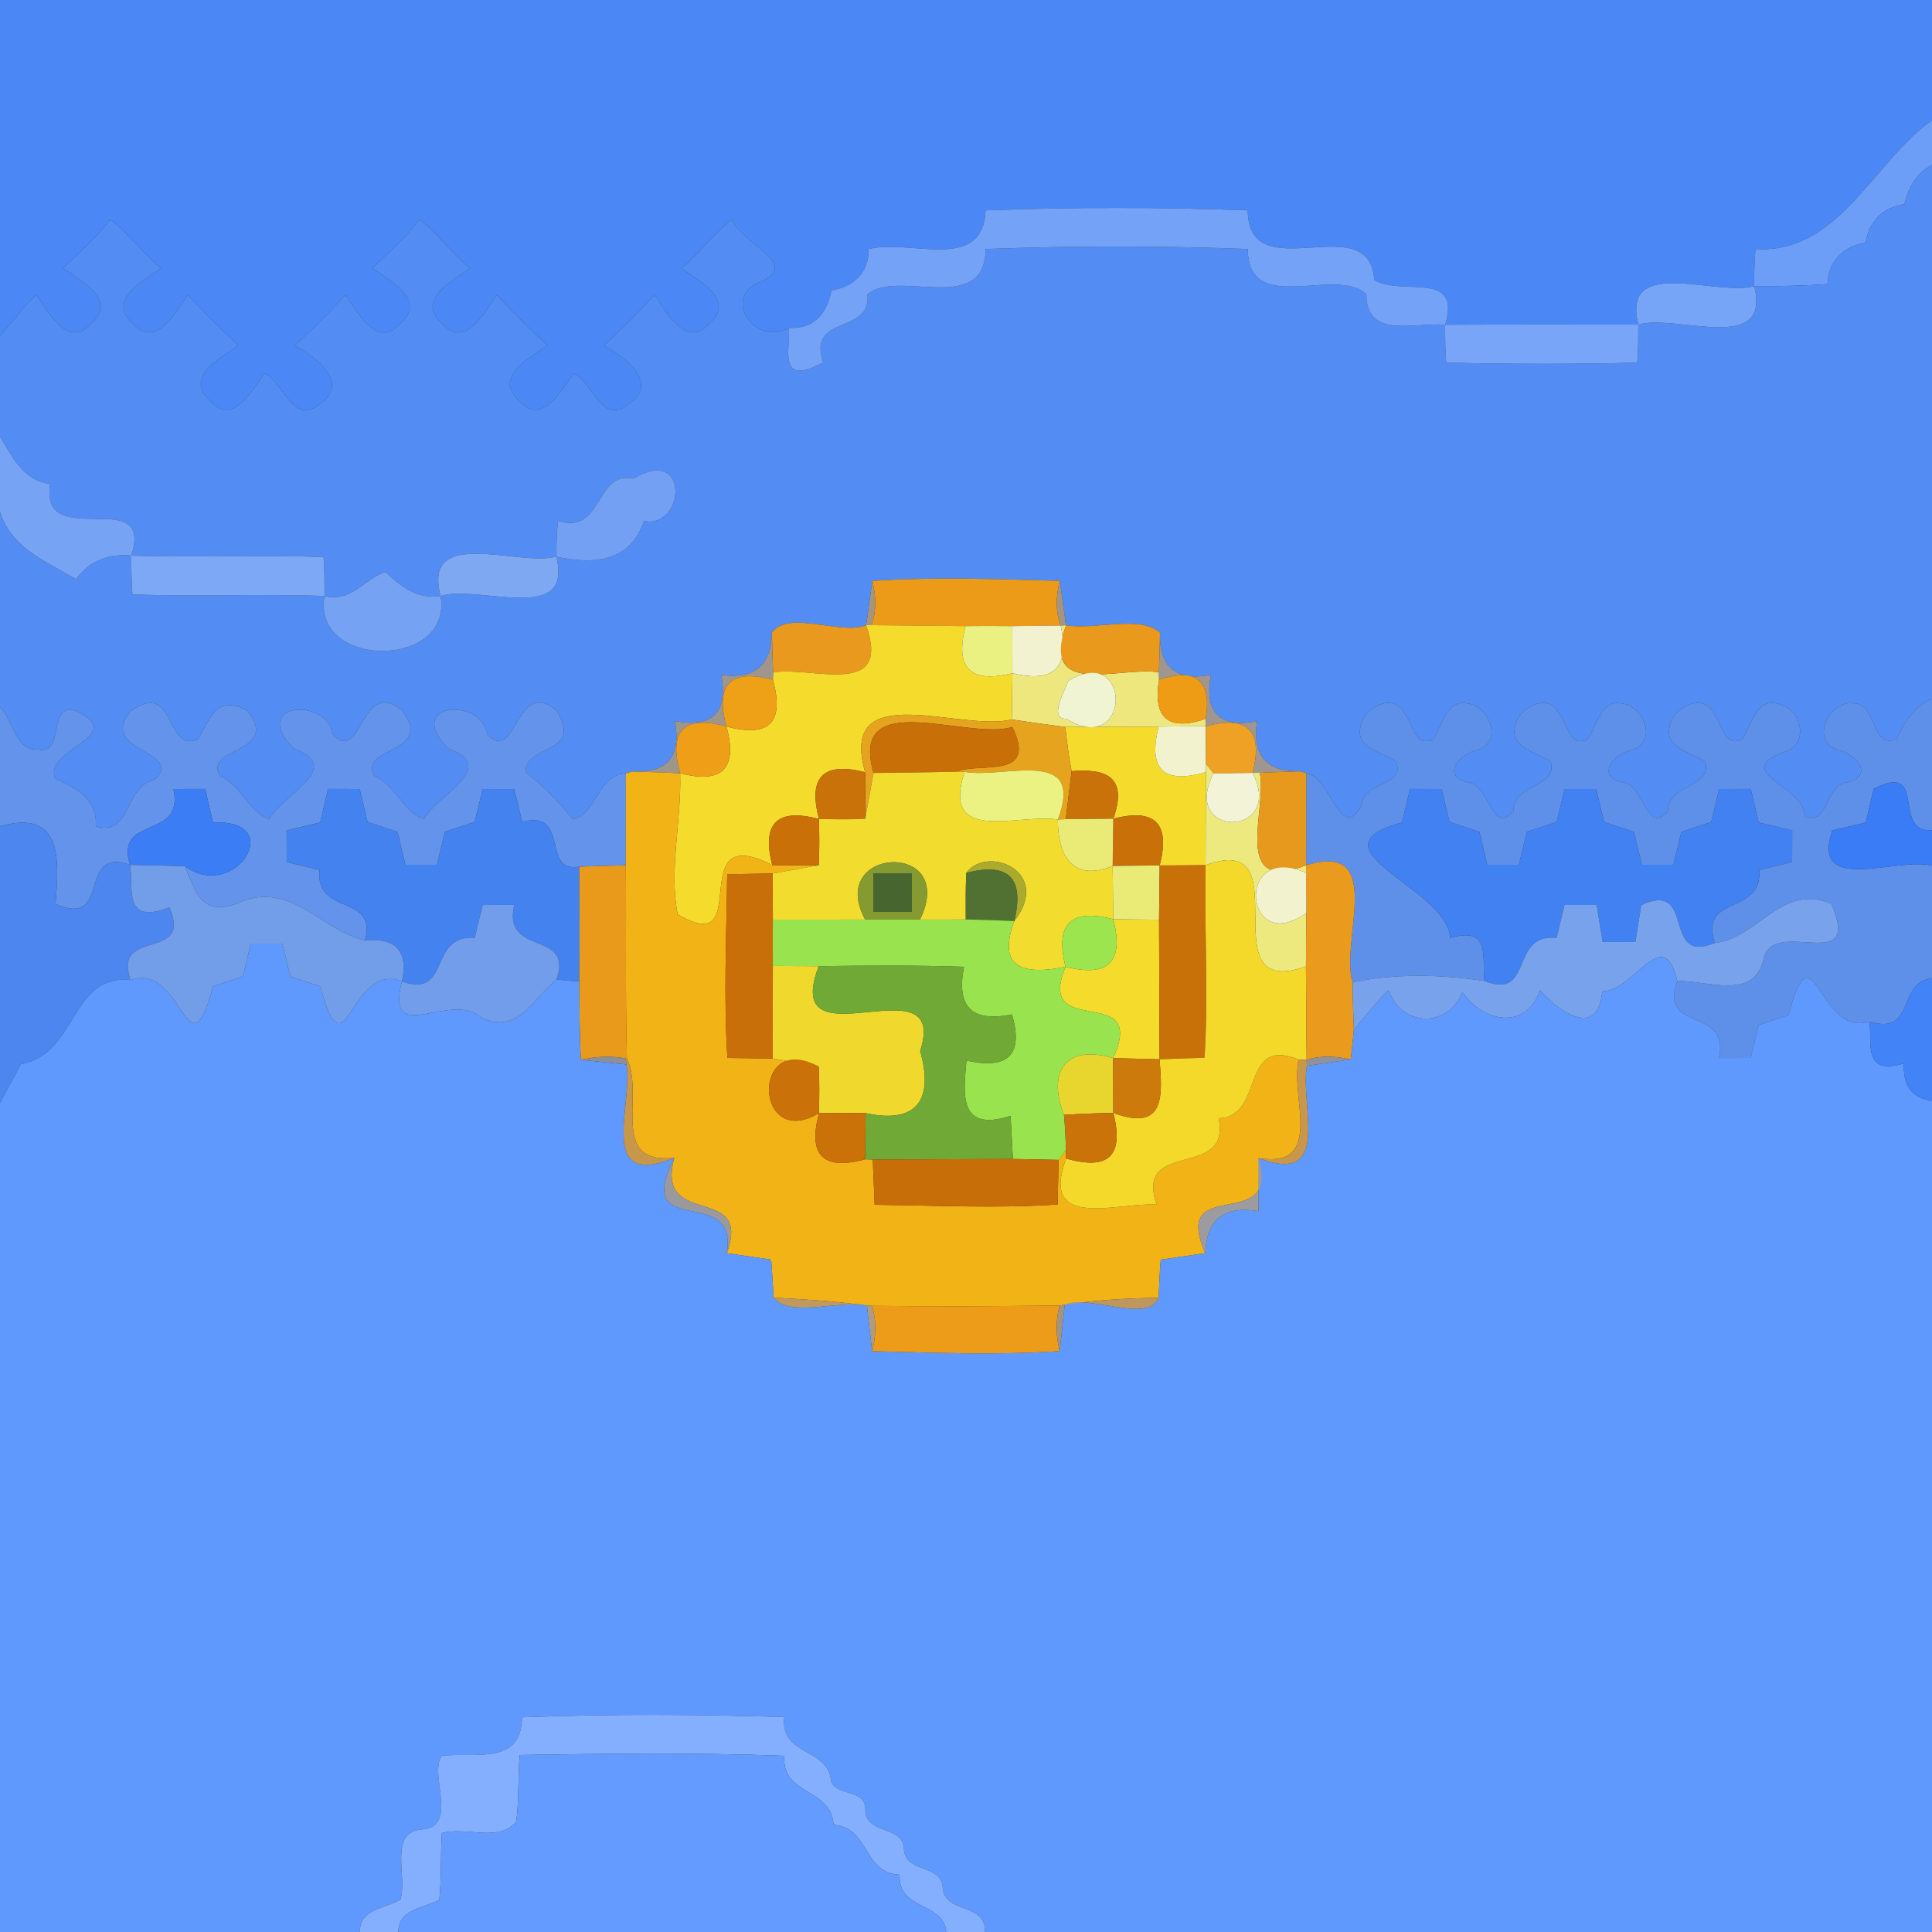 <?xml version="1.0" encoding="UTF-8" ?>
<!DOCTYPE svg PUBLIC "-//W3C//DTD SVG 1.1//EN" "http://www.w3.org/Graphics/SVG/1.1/DTD/svg11.dtd">
<svg width="250pt" height="250pt" viewBox="0 0 250 250" version="1.1" xmlns="http://www.w3.org/2000/svg">
<rect x="0" y="0" width="250" height="250" fill="#333333" stroke="none"/>
<g id="#4b88f5ff">
<path fill="#4b88f5" opacity="1.00" d=" M 0.00 0.00 L 250.00 0.00 L 250.00 15.54 C 242.29 21.09 237.88 32.90 227.16 32.22 C 227.00 33.81 227.00 35.42 226.99 37.02 C 222.09 38.41 209.73 32.99 212.00 42.00 C 203.66 42.00 195.33 41.98 187.00 42.02 C 189.20 34.85 181.32 38.38 177.83 36.22 C 177.22 26.65 161.54 37.65 161.46 27.22 C 150.16 26.80 138.84 26.80 127.54 27.22 C 127.16 35.33 117.92 30.89 112.40 32.22 C 112.45 35.28 110.49 37.09 107.59 37.59 C 107.03 40.54 105.28 42.66 102.07 42.41 C 97.82 44.94 93.20 38.49 98.43 36.45 C 103.77 34.22 95.84 31.46 94.74 28.41 C 92.46 30.01 90.52 32.84 88.16 34.71 C 90.43 36.30 95.26 38.83 91.83 41.83 C 88.83 45.26 86.30 40.43 84.71 38.16 C 82.60 40.42 80.42 42.61 78.16 44.71 C 80.87 46.26 85.46 49.52 81.29 52.34 C 77.84 55.13 76.61 49.24 74.23 48.34 C 72.59 50.54 70.10 55.22 67.17 51.83 C 63.74 48.83 68.57 46.30 70.84 44.71 C 68.58 42.61 66.39 40.42 64.29 38.16 C 62.70 40.43 60.16 45.26 57.17 41.83 C 53.74 38.83 58.57 36.30 60.84 34.71 C 58.48 32.84 56.54 30.01 54.26 28.41 C 52.50 30.78 50.26 32.67 48.16 34.71 C 50.43 36.30 55.26 38.83 51.83 41.83 C 48.83 45.26 46.30 40.43 44.71 38.16 C 42.61 40.42 40.42 42.61 38.16 44.71 C 40.87 46.26 45.46 49.52 41.29 52.34 C 37.84 55.13 36.61 49.24 34.23 48.34 C 32.59 50.54 30.10 55.22 27.17 51.83 C 23.74 48.83 28.57 46.30 30.84 44.71 C 28.58 42.61 26.39 40.42 24.29 38.16 C 22.70 40.43 20.16 45.26 17.17 41.83 C 13.74 38.83 18.57 36.30 20.84 34.71 C 18.48 32.84 16.54 30.01 14.26 28.41 C 12.50 30.78 10.26 32.67 8.16 34.71 C 10.43 36.30 15.26 38.83 11.83 41.83 C 8.82 45.27 6.28 40.41 4.69 38.12 C 2.98 39.76 1.58 41.69 0.00 43.45 L 0.00 0.00 Z" />
</g>
<g id="#6c9df7ff">
<path fill="#6c9df7" opacity="1.00" d=" M 227.16 32.22 C 237.88 32.90 242.29 21.09 250.00 15.54 L 250.00 21.36 C 247.97 22.40 246.96 24.29 246.42 26.42 C 243.62 26.86 241.87 28.62 241.41 31.41 C 238.50 31.88 236.61 33.76 236.48 36.77 C 233.31 36.98 230.16 37.05 226.99 37.02 C 227.00 35.42 227.00 33.81 227.16 32.22 Z" />
</g>
<g id="#538df3ff">
<path fill="#538df3" opacity="1.00" d=" M 246.42 26.42 C 246.96 24.29 247.97 22.40 250.00 21.36 L 250.00 90.41 C 247.71 91.42 246.38 93.43 245.44 95.65 C 242.16 97.03 242.83 91.00 239.94 91.02 C 236.73 90.45 234.09 95.88 237.83 97.06 C 240.03 97.45 242.57 100.32 239.19 101.21 C 236.08 101.38 236.78 106.85 233.55 105.67 C 233.56 101.71 224.16 100.05 230.53 97.42 C 234.34 96.61 233.22 91.50 229.91 91.03 C 227.16 90.42 226.65 93.96 225.44 95.66 C 223.08 96.83 222.80 93.52 221.69 92.24 C 220.33 89.47 216.30 91.68 216.03 94.09 C 215.42 96.84 218.96 97.35 220.66 98.56 C 221.65 101.88 215.82 101.38 215.82 104.96 C 213.00 108.23 212.77 101.28 209.81 101.21 C 206.43 100.32 208.97 97.45 211.17 97.06 C 214.55 96.01 212.72 91.36 209.91 91.03 C 207.16 90.42 206.65 93.96 205.44 95.66 C 203.08 96.83 202.80 93.52 201.69 92.24 C 200.33 89.47 196.30 91.68 196.03 94.09 C 195.42 96.84 198.96 97.35 200.66 98.56 C 201.65 101.88 195.82 101.38 195.82 104.96 C 193.01 108.23 192.77 101.28 189.81 101.21 C 186.43 100.32 188.97 97.45 191.17 97.06 C 194.55 96.01 192.72 91.36 189.91 91.03 C 187.16 90.42 186.65 93.96 185.44 95.66 C 183.08 96.83 182.80 93.52 181.69 92.24 C 180.33 89.47 176.30 91.68 176.03 94.09 C 175.42 96.84 178.96 97.35 180.66 98.56 C 181.88 101.77 176.37 101.08 176.21 104.19 C 173.42 109.23 172.27 100.54 169.03 100.05 L 168.20 99.81 C 163.87 99.89 162.02 97.73 162.66 93.34 C 157.79 94.22 155.80 92.22 156.69 87.33 C 152.17 88.17 149.98 86.34 150.10 81.86 C 147.51 79.54 141.72 81.56 137.94 80.91 C 137.74 79.47 137.34 76.60 137.14 75.16 C 129.06 74.95 120.95 74.63 112.88 75.17 C 112.68 76.60 112.28 79.47 112.08 80.90 C 108.78 82.24 102.08 78.87 99.88 81.86 C 99.82 86.09 97.64 87.92 93.34 87.34 C 94.22 92.21 92.21 94.20 87.33 93.31 C 88.19 97.88 86.35 100.06 81.82 99.84 L 80.99 100.07 C 77.22 100.29 77.26 105.33 74.12 106.03 C 72.34 103.70 70.26 101.71 68.00 99.87 C 68.05 96.24 75.52 97.66 72.04 91.96 C 66.69 87.49 66.85 98.99 63.08 95.05 C 62.27 90.07 52.15 90.99 58.03 96.88 C 64.67 99.29 56.59 102.83 54.86 105.98 C 52.27 105.17 51.19 101.59 48.47 100.41 C 46.22 96.60 56.37 97.55 52.04 91.96 C 46.69 87.49 46.85 98.99 43.08 95.05 C 42.27 90.07 32.15 90.99 38.03 96.88 C 44.67 99.29 36.59 102.83 34.86 105.98 C 32.27 105.17 31.19 101.59 28.47 100.41 C 26.22 96.60 36.37 97.55 32.04 91.96 C 27.65 89.63 27.13 93.55 25.52 95.70 C 21.29 97.35 22.81 87.96 16.96 91.96 C 12.42 97.31 24.07 97.15 20.00 100.90 C 16.02 101.70 17.03 108.33 12.39 106.91 C 12.65 103.37 9.84 102.01 7.11 100.69 C 5.69 96.77 16.67 95.33 9.92 92.02 C 6.01 90.68 8.49 97.82 4.95 96.99 C 2.00 97.22 1.72 93.19 0.00 91.46 L 0.00 66.29 C 1.63 71.08 5.88 72.55 9.84 74.96 C 11.53 72.57 14.09 71.60 16.99 71.90 C 17.00 73.58 17.00 75.26 17.14 76.93 C 25.42 77.19 33.71 76.84 41.99 77.11 C 40.32 86.61 58.66 86.62 57.01 77.12 C 61.87 75.57 74.27 80.99 71.98 72.03 C 77.19 73.18 81.61 72.51 83.33 67.43 C 88.66 68.41 89.30 57.54 81.97 61.93 C 77.04 60.79 77.99 69.34 72.23 67.38 C 72.01 68.92 72.01 70.48 71.98 72.03 C 67.01 73.36 54.63 68.00 57.01 77.12 C 54.03 77.58 51.90 75.92 49.88 74.01 C 47.21 74.83 45.41 78.05 41.99 77.11 C 41.99 75.42 42.00 73.74 41.87 72.07 C 33.58 71.81 25.28 72.15 16.99 71.90 C 20.03 62.54 5.12 71.65 6.48 62.61 C 3.04 62.22 1.61 59.13 0.00 56.51 L 0.00 43.45 C 1.58 41.69 2.98 39.76 4.69 38.12 C 6.28 40.41 8.82 45.27 11.83 41.83 C 15.26 38.83 10.43 36.30 8.16 34.71 C 10.26 32.67 12.50 30.78 14.26 28.41 C 16.54 30.01 18.48 32.84 20.84 34.71 C 18.57 36.30 13.74 38.83 17.17 41.83 C 20.16 45.26 22.70 40.43 24.29 38.16 C 26.39 40.42 28.58 42.61 30.84 44.71 C 28.57 46.30 23.74 48.83 27.17 51.83 C 30.10 55.22 32.59 50.54 34.23 48.34 C 36.61 49.24 37.84 55.13 41.29 52.34 C 45.46 49.52 40.87 46.26 38.16 44.71 C 40.42 42.61 42.61 40.42 44.71 38.16 C 46.30 40.43 48.83 45.26 51.83 41.83 C 55.26 38.83 50.43 36.30 48.16 34.71 C 50.26 32.67 52.50 30.78 54.26 28.41 C 56.54 30.01 58.48 32.84 60.84 34.71 C 58.57 36.30 53.74 38.83 57.17 41.83 C 60.16 45.26 62.70 40.43 64.29 38.16 C 66.39 40.42 68.58 42.61 70.84 44.71 C 68.57 46.30 63.74 48.83 67.17 51.83 C 70.10 55.22 72.59 50.54 74.23 48.34 C 76.61 49.24 77.84 55.13 81.29 52.34 C 85.46 49.52 80.87 46.26 78.16 44.71 C 80.42 42.61 82.60 40.42 84.71 38.16 C 86.30 40.43 88.83 45.26 91.83 41.83 C 95.26 38.83 90.43 36.30 88.16 34.71 C 90.52 32.84 92.46 30.01 94.74 28.41 C 95.84 31.46 103.77 34.22 98.43 36.45 C 93.20 38.49 97.82 44.94 102.07 42.41 C 102.34 45.00 100.47 50.16 106.52 46.90 C 104.39 40.65 112.82 43.32 112.25 38.11 C 116.01 34.70 127.48 41.01 127.54 32.22 C 138.83 31.80 150.16 31.80 161.46 32.22 C 161.53 41.09 172.87 34.32 176.81 38.08 C 176.75 43.91 183.04 41.70 187.00 42.02 C 187.00 43.65 187.00 45.29 187.14 46.92 C 195.37 47.13 203.62 47.13 211.86 46.93 C 212.00 45.29 211.99 43.64 212.00 42.00 C 216.87 40.57 229.27 46.01 226.99 37.02 C 230.16 37.05 233.31 36.98 236.48 36.77 C 236.61 33.76 238.50 31.88 241.41 31.41 C 241.87 28.62 243.62 26.86 246.42 26.42 Z" />
</g>
<g id="#73a2f7ff">
<path fill="#73a2f7" opacity="1.00" d=" M 127.54 27.22 C 138.84 26.80 150.16 26.80 161.46 27.22 C 161.54 37.65 177.22 26.65 177.83 36.22 C 181.32 38.38 189.20 34.85 187.00 42.02 C 183.04 41.70 176.75 43.91 176.81 38.08 C 172.87 34.32 161.53 41.09 161.46 32.22 C 150.16 31.80 138.83 31.80 127.54 32.22 C 127.48 41.01 116.01 34.70 112.25 38.11 C 112.82 43.32 104.39 40.65 106.52 46.90 C 100.47 50.16 102.34 45.00 102.07 42.41 C 105.28 42.66 107.03 40.54 107.59 37.59 C 110.49 37.09 112.45 35.28 112.40 32.22 C 117.92 30.89 127.16 35.33 127.54 27.22 Z" />
</g>
<g id="#76a4f7ff">
<path fill="#76a4f7" opacity="1.00" d=" M 212.00 42.00 C 209.73 32.99 222.09 38.41 226.99 37.02 C 229.27 46.01 216.87 40.57 212.00 42.00 Z" />
</g>
<g id="#78a5f7ff">
<path fill="#78a5f7" opacity="1.00" d=" M 187.00 42.02 C 195.33 41.98 203.66 42.00 212.00 42.00 C 211.99 43.64 212.00 45.29 211.86 46.93 C 203.62 47.13 195.37 47.13 187.14 46.92 C 187.00 45.29 187.00 43.65 187.00 42.02 Z" />
</g>
<g id="#76a3f4ff">
<path fill="#76a3f4" opacity="1.00" d=" M 0.00 56.51 C 1.61 59.13 3.04 62.22 6.48 62.61 C 5.12 71.65 20.03 62.54 16.99 71.90 C 14.09 71.60 11.53 72.57 9.84 74.96 C 5.88 72.55 1.63 71.08 0.00 66.29 L 0.00 56.51 Z" />
</g>
<g id="#73a0f3ff">
<path fill="#73a0f3" opacity="1.00" d=" M 72.23 67.38 C 77.99 69.34 77.04 60.79 81.97 61.93 C 89.30 57.54 88.66 68.41 83.33 67.43 C 81.61 72.51 77.19 73.18 71.98 72.03 C 72.01 70.48 72.01 68.92 72.23 67.38 Z" />
</g>
<g id="#7da8f5ff">
<path fill="#7da8f5" opacity="1.00" d=" M 16.99 71.90 C 25.28 72.15 33.58 71.81 41.87 72.07 C 42.00 73.74 41.99 75.42 41.99 77.11 C 33.71 76.84 25.42 77.19 17.14 76.93 C 17.00 75.26 17.00 73.58 16.99 71.90 Z" />
</g>
<g id="#7fa8f3ff">
<path fill="#7fa8f3" opacity="1.00" d=" M 57.01 77.12 C 54.63 68.00 67.01 73.36 71.98 72.03 C 74.27 80.99 61.87 75.57 57.01 77.12 Z" />
</g>
<g id="#75a2f2ff">
<path fill="#75a2f2" opacity="1.00" d=" M 41.99 77.11 C 45.41 78.05 47.21 74.83 49.88 74.01 C 51.90 75.92 54.03 77.58 57.01 77.12 C 58.66 86.62 40.32 86.61 41.99 77.11 Z" />
</g>
<g id="#a6947eff">
<path fill="#a6947e" opacity="1.00" d=" M 112.08 80.90 C 112.28 79.47 112.68 76.60 112.88 75.17 C 113.36 77.04 113.44 79.05 112.78 80.90 L 112.08 80.90 Z" />
</g>
<g id="#ec9b19ff">
<path fill="#ec9b19" opacity="1.00" d=" M 112.88 75.17 C 120.95 74.63 129.06 74.95 137.14 75.16 C 136.64 77.06 136.55 79.09 137.25 80.95 C 135.17 80.97 133.08 80.99 130.99 81.02 C 128.97 81.00 126.95 81.00 124.94 81.02 C 120.88 80.98 116.83 80.94 112.78 80.90 C 113.44 79.05 113.36 77.04 112.88 75.17 Z" />
</g>
<g id="#a59480ff">
<path fill="#a59480" opacity="1.00" d=" M 137.14 75.16 C 137.34 76.60 137.74 79.47 137.94 80.91 L 137.25 80.95 C 136.55 79.09 136.64 77.06 137.14 75.16 Z" />
</g>
<g id="#e9991dff">
<path fill="#e9991d" opacity="1.00" d=" M 99.88 81.86 C 102.08 78.87 108.78 82.24 112.08 80.90 C 115.41 90.49 105.08 86.16 100.04 87.01 C 99.98 85.29 99.91 83.57 99.88 81.86 Z" />
</g>
<g id="#f5db2cff">
<path fill="#f5db2c" opacity="1.00" d=" M 112.08 80.90 L 112.78 80.90 C 116.83 80.94 120.88 80.98 124.94 81.02 C 123.53 86.44 125.56 88.48 131.01 87.11 C 130.99 89.11 130.95 91.10 130.92 93.10 C 124.31 94.76 108.41 87.52 111.95 99.93 C 106.52 98.53 104.53 100.55 105.98 105.98 C 100.55 104.53 98.54 106.52 99.93 111.95 C 88.22 105.94 97.88 124.35 87.69 118.31 C 86.54 112.59 88.21 106.10 88.01 100.06 C 93.48 101.47 95.48 99.45 94.00 94.00 C 99.54 95.50 101.54 93.49 100.01 87.96 L 100.04 87.01 C 105.08 86.16 115.41 90.49 112.08 80.90 Z" />
<path fill="#f5db2c" opacity="1.00" d=" M 137.85 94.07 C 141.88 94.04 145.90 94.03 149.94 94.02 C 148.51 99.54 150.54 101.51 156.04 99.91 C 156.03 103.92 156.01 107.93 156.00 111.95 C 154.02 111.98 152.04 111.99 150.06 111.99 C 151.47 106.56 149.47 104.54 144.06 105.94 C 146.05 100.33 142.88 99.44 138.67 99.79 C 138.30 97.90 138.06 95.98 137.85 94.07 Z" />
<path fill="#f5db2c" opacity="1.00" d=" M 144.05 118.95 C 146.03 118.98 148.00 118.99 149.98 119.01 C 150.02 125.03 150.00 131.04 150.05 137.07 C 148.04 137.02 146.04 136.97 144.04 136.92 C 148.63 126.87 133.85 134.83 137.88 125.10 C 143.43 126.51 145.49 124.46 144.05 118.95 Z" />
</g>
<g id="#ebf180ff">
<path fill="#ebf180" opacity="1.00" d=" M 124.94 81.02 C 126.95 81.00 128.97 81.00 130.99 81.02 C 131.00 83.05 131.00 85.08 131.01 87.11 C 125.56 88.48 123.53 86.44 124.94 81.02 Z" />
</g>
<g id="#f2f2d1ff">
<path fill="#f2f2d1" opacity="1.00" d=" M 130.99 81.02 C 133.08 80.99 135.17 80.97 137.25 80.95 C 138.47 86.38 136.39 88.44 131.01 87.11 C 131.00 85.08 131.00 83.05 130.99 81.02 Z" />
</g>
<g id="#ede77dff">
<path fill="#ede77d" opacity="1.00" d=" M 137.25 80.95 L 137.94 80.91 C 134.56 90.49 144.92 86.16 149.96 87.00 L 149.98 87.96 C 149.26 92.26 150.59 94.86 156.01 93.02 L 156.03 93.97 C 154.00 93.98 151.97 93.99 149.94 94.02 C 145.90 94.03 141.88 94.04 137.85 94.07 C 135.53 93.77 133.22 93.45 130.92 93.10 C 130.95 91.10 130.99 89.11 131.01 87.11 C 136.39 88.44 138.47 86.38 137.25 80.95 M 138.23 88.11 C 137.80 89.42 135.63 93.03 137.97 93.01 C 146.39 98.17 146.54 83.08 138.23 88.11 Z" />
</g>
<g id="#e9991cff">
<path fill="#e9991c" opacity="1.00" d=" M 137.94 80.91 C 141.72 81.56 147.51 79.54 150.10 81.86 C 150.09 83.58 150.02 85.29 149.96 87.00 C 144.92 86.16 134.56 90.49 137.94 80.91 Z" />
</g>
<g id="#9e968dff">
<path fill="#9e968d" opacity="1.00" d=" M 93.34 87.34 C 97.64 87.92 99.82 86.09 99.88 81.86 C 99.91 83.57 99.98 85.29 100.04 87.01 L 100.01 87.96 C 94.52 86.51 92.51 88.52 94.00 94.00 C 88.48 92.51 86.48 94.53 88.01 100.06 C 85.95 99.98 83.89 99.88 81.82 99.84 C 86.35 100.06 88.19 97.88 87.33 93.31 C 92.21 94.20 94.22 92.21 93.34 87.34 Z" />
</g>
<g id="#9e968fff">
<path fill="#9e968f" opacity="1.00" d=" M 150.10 81.86 C 149.98 86.34 152.17 88.17 156.69 87.33 C 155.80 92.22 157.79 94.22 162.66 93.34 C 162.02 97.73 163.87 99.89 168.20 99.81 C 166.47 99.85 164.75 99.93 163.02 100.00 L 162.09 100.01 C 163.48 94.54 161.46 92.53 156.03 93.97 L 156.01 93.02 C 156.74 88.73 155.38 86.14 149.98 87.96 L 149.96 87.00 C 150.02 85.29 150.09 83.58 150.10 81.86 Z" />
</g>
<g id="#eea017ff">
<path fill="#eea017" opacity="1.00" d=" M 94.00 94.00 C 92.51 88.52 94.52 86.51 100.01 87.96 C 101.54 93.49 99.54 95.50 94.00 94.00 Z" />
</g>
<g id="#f1f4d2ff">
<path fill="#f1f4d2" opacity="1.00" d=" M 138.23 88.11 C 146.54 83.08 146.39 98.17 137.97 93.01 C 135.63 93.03 137.80 89.42 138.23 88.11 Z" />
</g>
<g id="#ee9b16ff">
<path fill="#ee9b16" opacity="1.00" d=" M 149.98 87.96 C 155.38 86.14 156.74 88.73 156.01 93.02 C 150.59 94.86 149.26 92.26 149.98 87.96 Z" />
</g>
<g id="#5e90eaff">
<path fill="#5e90ea" opacity="1.00" d=" M 176.03 94.09 C 176.30 91.68 180.33 89.47 181.69 92.24 C 182.80 93.52 183.08 96.83 185.44 95.66 C 186.65 93.96 187.16 90.42 189.91 91.03 C 192.72 91.36 194.55 96.01 191.17 97.06 C 188.97 97.45 186.43 100.32 189.81 101.21 C 192.77 101.28 193.01 108.23 195.82 104.96 C 195.82 101.38 201.65 101.88 200.66 98.56 C 198.96 97.35 195.42 96.84 196.03 94.09 C 196.30 91.68 200.33 89.47 201.69 92.24 C 202.80 93.52 203.08 96.83 205.44 95.66 C 206.65 93.96 207.16 90.42 209.91 91.03 C 212.72 91.36 214.55 96.01 211.17 97.06 C 208.97 97.45 206.43 100.32 209.81 101.21 C 212.77 101.28 213.00 108.23 215.82 104.96 C 215.82 101.38 221.65 101.88 220.66 98.56 C 218.96 97.35 215.42 96.84 216.03 94.09 C 216.30 91.68 220.33 89.47 221.69 92.24 C 222.80 93.52 223.08 96.83 225.44 95.66 C 226.65 93.96 227.16 90.42 229.91 91.03 C 233.22 91.50 234.34 96.61 230.53 97.42 C 224.16 100.05 233.56 101.71 233.55 105.67 C 236.78 106.85 236.08 101.38 239.19 101.21 C 242.57 100.32 240.03 97.45 237.83 97.06 C 234.09 95.88 236.73 90.45 239.94 91.02 C 242.83 91.00 242.16 97.03 245.44 95.65 C 246.38 93.43 247.71 91.42 250.00 90.41 L 250.00 107.42 C 244.71 107.86 249.54 98.36 242.45 102.09 L 241.44 106.43 L 237.09 107.46 C 234.25 115.92 245.44 110.84 250.00 112.02 L 250.00 126.57 C 245.40 127.13 247.93 134.08 241.90 132.18 C 235.29 134.36 234.66 119.22 231.43 131.36 L 227.57 132.64 L 226.54 136.90 L 222.45 136.91 C 223.84 130.13 214.56 133.66 217.04 126.96 C 220.81 126.79 226.92 129.55 228.19 124.17 C 229.36 118.39 241.06 126.52 236.98 116.93 C 230.48 114.24 227.49 121.41 221.90 122.02 C 219.83 115.63 228.06 118.60 227.65 112.58 L 231.90 111.54 L 231.91 107.45 L 227.57 106.43 L 226.55 102.09 L 222.46 102.10 L 221.43 106.36 L 217.57 107.64 L 216.54 111.90 L 212.46 111.90 L 211.43 107.64 L 207.57 106.36 L 206.54 102.10 L 202.46 102.10 L 201.43 106.36 L 197.57 107.64 L 196.54 111.90 L 192.46 111.90 L 191.43 107.64 L 187.57 106.36 L 186.54 102.10 L 182.45 102.09 L 181.43 106.43 C 168.79 109.79 187.44 114.98 187.65 121.38 C 193.14 119.72 191.68 124.32 192.10 126.94 C 186.40 126.09 180.70 125.94 175.04 127.11 C 173.31 121.96 179.50 108.74 169.01 111.97 C 169.02 108.00 169.03 104.02 169.03 100.05 C 172.27 100.54 173.42 109.23 176.21 104.19 C 176.37 101.08 181.88 101.77 180.66 98.56 C 178.96 97.35 175.42 96.84 176.03 94.09 Z" />
</g>
<g id="#6393eaff">
<path fill="#6393ea" opacity="1.00" d=" M 0.00 91.46 C 1.72 93.19 2.00 97.22 4.95 96.99 C 8.49 97.82 6.01 90.68 9.92 92.02 C 16.67 95.33 5.69 96.77 7.11 100.69 C 9.84 102.01 12.65 103.37 12.39 106.91 C 17.03 108.33 16.02 101.70 20.00 100.90 C 24.07 97.15 12.42 97.31 16.96 91.96 C 22.81 87.96 21.29 97.35 25.52 95.70 C 27.13 93.55 27.65 89.63 32.04 91.96 C 36.37 97.55 26.22 96.60 28.47 100.41 C 31.19 101.59 32.27 105.17 34.86 105.98 C 36.59 102.83 44.67 99.29 38.03 96.88 C 32.15 90.99 42.27 90.07 43.08 95.05 C 46.85 98.99 46.69 87.49 52.04 91.96 C 56.37 97.55 46.22 96.60 48.47 100.41 C 51.19 101.59 52.27 105.17 54.86 105.98 C 56.59 102.83 64.67 99.29 58.03 96.88 C 52.15 90.99 62.27 90.07 63.08 95.05 C 66.85 98.99 66.69 87.49 72.04 91.96 C 75.52 97.66 68.05 96.24 68.00 99.87 C 70.26 101.71 72.34 103.70 74.12 106.03 C 77.26 105.33 77.22 100.29 80.99 100.07 C 80.99 104.03 80.99 108.00 80.98 111.97 C 78.98 112.02 76.97 112.07 74.97 112.15 C 69.94 113.05 73.85 104.69 67.58 106.35 L 66.54 102.11 L 62.46 102.10 L 61.43 106.36 L 57.57 107.64 L 56.54 111.90 L 52.46 111.90 L 51.43 107.64 L 47.57 106.36 L 46.54 102.10 L 42.45 102.09 L 41.43 106.43 L 37.09 107.45 L 37.10 111.54 L 41.35 112.58 C 40.75 118.59 48.89 115.59 47.23 121.69 C 41.70 120.39 37.93 114.36 31.63 116.52 C 26.19 118.98 25.42 115.70 23.92 112.08 C 30.37 116.83 37.29 105.98 27.56 106.43 L 26.55 102.09 L 22.45 102.10 C 23.90 108.81 14.79 105.38 16.83 111.91 C 9.88 109.45 14.57 120.20 7.18 116.98 C 7.71 110.72 7.90 104.73 0.00 106.91 L 0.00 91.46 Z" />
</g>
<g id="#e5a31eff">
<path fill="#e5a31e" opacity="1.00" d=" M 111.95 99.93 C 108.41 87.52 124.31 94.76 130.92 93.10 C 133.22 93.45 135.53 93.77 137.85 94.07 C 138.06 95.98 138.30 97.90 138.67 99.79 C 138.48 101.34 138.10 104.45 137.91 106.00 L 136.89 106.05 C 140.50 96.50 129.86 100.81 124.81 99.88 L 123.78 99.86 C 126.78 98.58 134.33 100.97 131.00 94.07 C 125.22 95.88 109.79 88.69 113.03 100.02 C 112.76 101.50 112.23 104.46 111.96 105.95 C 111.98 103.94 111.97 101.93 111.95 99.93 Z" />
</g>
<g id="#ee9f17ff">
<path fill="#ee9f17" opacity="1.00" d=" M 88.01 100.06 C 86.48 94.53 88.48 92.51 94.00 94.00 C 95.48 99.45 93.48 101.47 88.01 100.06 Z" />
</g>
<g id="#c96f08ff">
<path fill="#c96f08" opacity="1.00" d=" M 113.03 100.02 C 109.79 88.69 125.22 95.88 131.00 94.07 C 134.33 100.97 126.78 98.58 123.78 99.86 C 120.19 99.94 116.61 100.00 113.03 100.02 Z" />
</g>
<g id="#f2f3ceff">
<path fill="#f2f3ce" opacity="1.00" d=" M 149.94 94.02 C 151.97 93.99 154.00 93.98 156.03 93.97 C 156.03 95.59 156.04 97.21 156.06 98.84 L 156.04 99.91 C 150.54 101.51 148.51 99.54 149.94 94.02 Z" />
</g>
<g id="#eea124ff">
<path fill="#eea124" opacity="1.00" d=" M 156.03 93.97 C 161.46 92.53 163.48 94.54 162.09 100.01 C 160.40 100.03 158.71 100.05 157.02 100.08 C 156.78 99.77 156.30 99.15 156.06 98.84 C 156.04 97.21 156.03 95.59 156.03 93.97 Z" />
</g>
<g id="#ede97eff">
<path fill="#ede97e" opacity="1.00" d=" M 156.06 98.84 C 156.30 99.15 156.78 99.77 157.02 100.08 C 152.67 108.59 166.35 108.39 162.09 100.01 L 163.02 100.00 C 164.01 104.84 159.22 115.74 169.01 111.97 L 169.00 112.94 C 159.69 108.90 161.03 123.95 169.04 118.13 C 169.02 119.86 169.00 123.33 168.99 125.06 C 156.02 129.66 168.80 107.27 156.00 111.95 C 156.01 107.93 156.03 103.92 156.04 99.91 L 156.06 98.84 Z" />
</g>
<g id="#f2b316ff">
<path fill="#f2b316" opacity="1.00" d=" M 80.99 100.07 L 81.82 99.84 C 83.89 99.88 85.95 99.98 88.01 100.06 C 88.21 106.10 86.54 112.59 87.69 118.31 C 97.88 124.35 88.22 105.94 99.93 111.95 C 101.93 111.97 103.94 111.98 105.94 111.96 C 104.46 112.23 101.48 112.76 100.00 113.03 C 98.52 113.05 95.57 113.10 94.10 113.13 C 94.01 121.05 93.62 128.99 94.13 136.90 C 95.60 136.92 98.53 136.95 100.00 136.97 C 101.48 137.23 104.46 137.74 105.94 138.00 C 97.14 133.23 97.57 149.03 105.98 144.04 C 104.51 149.51 106.51 151.50 111.97 150.01 L 112.94 150.05 C 113.00 151.51 113.12 154.43 113.18 155.90 C 121.06 155.98 128.98 156.39 136.86 155.86 C 136.89 154.42 136.95 151.53 136.98 150.09 C 137.21 149.77 137.69 149.14 137.92 148.83 L 137.96 149.91 C 134.46 159.33 144.63 155.55 149.66 155.87 C 146.76 147.28 159.38 152.76 157.69 144.70 C 163.73 144.51 160.34 133.99 168.08 137.11 C 166.83 141.67 171.58 151.25 162.86 149.87 C 165.86 159.88 151.38 151.78 155.97 162.16 C 154.52 162.37 151.64 162.79 150.20 163.00 C 150.05 164.64 150.02 166.29 149.91 167.93 C 145.85 168.00 141.79 168.21 137.78 168.84 L 137.12 168.93 C 129.03 169.04 120.94 169.06 112.85 168.98 L 112.18 168.93 C 108.18 168.38 104.15 168.13 100.12 167.91 C 99.98 166.27 99.94 164.63 99.79 163.00 C 98.36 162.79 95.48 162.37 94.04 162.16 C 97.42 152.98 84.69 159.17 87.25 149.82 C 78.70 150.74 83.48 141.67 81.12 137.00 C 80.90 128.66 81.06 120.32 80.98 111.97 C 80.99 108.00 80.99 104.03 80.99 100.07 Z" />
</g>
<g id="#c97209ff">
<path fill="#c97209" opacity="1.00" d=" M 105.98 105.98 C 104.53 100.55 106.52 98.53 111.95 99.93 C 111.97 101.93 111.98 103.94 111.96 105.95 C 109.97 106.06 107.97 106.01 105.98 105.98 Z" />
</g>
<g id="#f2dc2eff">
<path fill="#f2dc2e" opacity="1.00" d=" M 113.03 100.02 C 116.61 100.00 120.19 99.94 123.78 99.86 L 124.81 99.88 C 121.72 109.39 131.77 105.22 136.89 106.05 C 136.85 110.23 138.45 114.27 143.98 112.06 C 144.00 113.78 144.03 117.23 144.05 118.95 C 138.54 117.51 136.49 119.56 137.88 125.10 C 132.47 126.20 128.96 125.35 131.25 119.18 C 136.24 112.75 127.72 109.29 125.04 112.95 C 124.94 114.96 124.96 116.97 124.97 118.98 C 122.99 118.99 121.02 119.01 119.05 118.99 C 124.05 108.65 106.84 109.54 111.95 118.99 C 107.97 119.00 103.99 119.01 100.01 119.00 C 99.99 117.01 99.99 115.02 100.00 113.03 C 101.48 112.76 104.46 112.23 105.94 111.96 C 106.06 109.97 106.01 107.97 105.98 105.98 C 107.97 106.01 109.97 106.06 111.96 105.95 C 112.23 104.46 112.76 101.50 113.03 100.02 Z" />
</g>
<g id="#ebf281ff">
<path fill="#ebf281" opacity="1.00" d=" M 124.81 99.88 C 129.86 100.81 140.50 96.50 136.89 106.05 C 131.77 105.22 121.72 109.39 124.81 99.88 Z" />
</g>
<g id="#ca720aff">
<path fill="#ca720a" opacity="1.00" d=" M 137.91 106.00 C 138.10 104.45 138.48 101.34 138.67 99.79 C 142.88 99.44 146.05 100.33 144.06 105.94 C 142.01 105.97 139.96 105.98 137.91 106.00 Z" />
</g>
<g id="#f2f3d7ff">
<path fill="#f2f3d7" opacity="1.00" d=" M 157.02 100.08 C 158.71 100.05 160.40 100.03 162.09 100.01 C 166.35 108.39 152.67 108.59 157.02 100.08 Z" />
</g>
<g id="#e7991dff">
<path fill="#e7991d" opacity="1.00" d=" M 163.02 100.00 C 164.75 99.93 166.47 99.85 168.20 99.81 L 169.03 100.05 C 169.03 104.02 169.02 108.00 169.01 111.97 C 159.22 115.74 164.01 104.84 163.02 100.00 Z" />
</g>
<g id="#3a7df4ff">
<path fill="#3a7df4" opacity="1.00" d=" M 22.45 102.10 L 26.55 102.09 L 27.56 106.43 C 37.29 105.98 30.37 116.83 23.92 112.08 C 22.15 112.04 18.60 111.95 16.83 111.91 C 14.79 105.38 23.90 108.81 22.45 102.10 Z" />
</g>
<g id="#4482f0ff">
<path fill="#4482f0" opacity="1.00" d=" M 42.45 102.09 L 46.54 102.10 L 47.57 106.36 L 51.43 107.64 L 52.46 111.90 L 56.54 111.90 L 57.57 107.64 L 61.43 106.36 L 62.46 102.10 L 66.54 102.11 L 67.58 106.35 C 73.85 104.69 69.94 113.05 74.97 112.15 C 74.98 117.10 75.04 122.06 74.96 127.02 C 74.22 126.95 72.74 126.82 72.00 126.76 C 74.34 120.25 64.94 123.90 66.55 117.09 L 62.46 117.10 L 61.43 121.36 C 55.36 120.88 58.41 129.27 52.01 127.00 C 52.89 123.07 51.14 121.30 47.23 121.69 C 48.89 115.59 40.75 118.59 41.35 112.58 L 37.10 111.54 L 37.09 107.45 L 41.43 106.43 L 42.45 102.09 Z" />
</g>
<g id="#4281f1ff">
<path fill="#4281f1" opacity="1.00" d=" M 182.45 102.09 L 186.54 102.10 L 187.57 106.36 L 191.43 107.64 L 192.46 111.90 L 196.54 111.90 L 197.57 107.64 L 201.43 106.36 L 202.46 102.10 L 206.54 102.10 L 207.57 106.36 L 211.43 107.64 L 212.46 111.90 L 216.54 111.90 L 217.57 107.64 L 221.43 106.36 L 222.46 102.10 L 226.55 102.09 L 227.57 106.43 L 231.91 107.45 L 231.90 111.54 L 227.65 112.58 C 228.06 118.60 219.83 115.63 221.90 122.02 C 214.88 124.91 219.60 113.84 212.38 117.11 L 211.62 121.90 L 207.38 121.89 L 206.61 117.10 L 202.45 117.10 L 201.43 121.36 C 195.27 120.73 198.51 129.48 192.10 126.94 C 191.68 124.32 193.14 119.72 187.65 121.38 C 187.44 114.98 168.79 109.79 181.43 106.43 L 182.45 102.09 Z" />
</g>
<g id="#3a7cf5ff">
<path fill="#3a7cf5" opacity="1.00" d=" M 242.45 102.09 C 249.54 98.36 244.71 107.86 250.00 107.42 L 250.00 112.02 C 245.44 110.84 234.25 115.92 237.09 107.46 L 241.44 106.43 L 242.45 102.09 Z" />
</g>
<g id="#c97009ff">
<path fill="#c97009" opacity="1.00" d=" M 99.93 111.95 C 98.54 106.52 100.55 104.53 105.98 105.98 C 106.01 107.97 106.06 109.97 105.94 111.96 C 103.94 111.98 101.93 111.97 99.93 111.95 Z" />
<path fill="#c97009" opacity="1.00" d=" M 144.06 105.94 C 149.47 104.54 151.47 106.56 150.06 111.99 C 148.03 112.01 146.00 112.02 143.98 112.06 C 144.00 110.02 144.02 107.98 144.06 105.94 Z" />
</g>
<g id="#eaea77ff">
<path fill="#eaea77" opacity="1.00" d=" M 136.89 106.05 L 137.91 106.00 C 139.96 105.98 142.01 105.97 144.06 105.94 C 144.02 107.98 144.00 110.02 143.98 112.06 C 138.45 114.27 136.85 110.23 136.89 106.05 Z" />
<path fill="#eaea77" opacity="1.00" d=" M 143.98 112.06 C 146.00 112.02 148.03 112.01 150.06 111.99 C 150.04 113.75 150.00 117.26 149.98 119.01 C 148.00 118.99 146.03 118.98 144.05 118.95 C 144.03 117.23 144.00 113.78 143.98 112.06 Z" />
</g>
<g id="#4c86eeff">
<path fill="#4c86ee" opacity="1.00" d=" M 0.00 106.91 C 7.90 104.73 7.71 110.72 7.18 116.98 C 14.57 120.20 9.88 109.45 16.83 111.91 C 17.34 114.72 15.78 119.82 21.91 117.41 C 25.03 124.51 14.47 119.96 16.90 126.82 C 9.09 125.97 10.08 136.39 2.72 137.70 C 2.04 138.95 0.68 141.45 0.00 142.71 L 0.00 106.91 Z" />
</g>
<g id="#729de9ff">
<path fill="#729de9" opacity="1.00" d=" M 16.83 111.91 C 18.60 111.95 22.15 112.04 23.92 112.08 C 25.42 115.70 26.19 118.98 31.63 116.52 C 37.93 114.36 41.70 120.39 47.23 121.69 C 51.14 121.30 52.89 123.07 52.01 127.00 C 45.25 124.29 44.75 139.90 41.43 127.64 L 37.57 126.36 L 36.54 122.10 L 32.46 122.10 L 31.43 126.36 L 27.57 127.64 C 24.29 139.82 23.69 124.44 16.90 126.82 C 14.47 119.96 25.03 124.51 21.91 117.41 C 15.78 119.82 17.34 114.72 16.83 111.91 Z" />
</g>
<g id="#ea9a1bff">
<path fill="#ea9a1b" opacity="1.00" d=" M 74.97 112.15 C 76.97 112.07 78.98 112.02 80.98 111.97 C 81.06 120.32 80.90 128.66 81.12 137.00 C 79.16 136.59 77.13 136.70 75.18 137.14 C 74.96 133.76 75.01 130.40 74.96 127.02 C 75.04 122.06 74.98 117.10 74.97 112.15 Z" />
</g>
<g id="#869a32ff">
<path fill="#869a32" opacity="1.00" d=" M 111.95 118.99 C 106.84 109.54 124.05 108.65 119.05 118.99 C 117.28 118.99 113.73 118.99 111.95 118.99 M 113.00 113.00 L 113.00 118.00 L 118.00 118.00 L 118.00 113.00 L 113.00 113.00 Z" />
</g>
<g id="#aaaa2eff">
<path fill="#aaaa2e" opacity="1.00" d=" M 125.04 112.95 C 127.72 109.29 136.24 112.75 131.25 119.18 C 132.59 113.60 130.52 111.53 125.04 112.95 Z" />
</g>
<g id="#c97109ff">
<path fill="#c97109" opacity="1.00" d=" M 150.06 111.99 C 152.04 111.99 154.02 111.98 156.00 111.95 C 155.83 120.25 156.39 128.58 155.87 136.87 C 154.41 136.92 151.50 137.02 150.05 137.07 C 150.00 131.04 150.02 125.03 149.98 119.01 C 150.00 117.26 150.04 113.75 150.06 111.99 Z" />
</g>
<g id="#f4d92bff">
<path fill="#f4d92b" opacity="1.00" d=" M 156.00 111.95 C 168.80 107.27 156.02 129.66 168.99 125.06 C 169.01 129.09 169.04 133.13 169.08 137.16 L 168.08 137.11 C 160.34 133.99 163.73 144.51 157.69 144.70 C 159.38 152.76 146.76 147.28 149.66 155.87 C 144.63 155.55 134.46 159.33 137.96 149.91 C 143.46 151.50 145.49 149.54 144.06 144.01 C 150.87 146.52 150.40 141.69 150.05 137.07 C 151.50 137.02 154.41 136.92 155.87 136.87 C 156.39 128.58 155.83 120.25 156.00 111.95 Z" />
</g>
<g id="#ea9a1cff">
<path fill="#ea9a1c" opacity="1.00" d=" M 169.01 111.97 C 179.50 108.74 173.31 121.96 175.04 127.11 C 175.03 129.15 175.11 131.19 175.19 133.24 C 175.08 134.53 174.94 135.81 174.78 137.10 C 172.90 136.67 170.92 136.54 169.08 137.16 C 169.04 133.13 169.01 129.09 168.99 125.06 C 169.00 123.33 169.02 119.86 169.04 118.13 C 169.05 116.40 169.02 114.67 169.00 112.94 L 169.01 111.97 Z" />
</g>
<g id="#c86f09ff">
<path fill="#c86f09" opacity="1.00" d=" M 94.10 113.13 C 95.57 113.10 98.52 113.05 100.00 113.03 C 99.99 115.02 99.99 117.01 100.01 119.00 C 99.99 121.00 99.99 123.00 100.01 124.99 C 99.99 128.98 99.99 132.98 100.00 136.97 C 98.53 136.95 95.60 136.92 94.13 136.90 C 93.62 128.99 94.01 121.05 94.10 113.13 Z" />
</g>
<g id="#47662fff">
<path fill="#47662f" opacity="1.00" d=" M 113.00 113.00 L 118.00 113.00 L 118.00 118.00 L 113.00 118.00 L 113.00 113.00 Z" />
</g>
<g id="#507131ff">
<path fill="#507131" opacity="1.00" d=" M 125.04 112.95 C 130.52 111.53 132.59 113.60 131.25 119.18 C 129.16 119.08 127.06 119.02 124.97 118.98 C 124.96 116.97 124.94 114.96 125.04 112.95 Z" />
</g>
<g id="#f2f2ceff">
<path fill="#f2f2ce" opacity="1.00" d=" M 169.04 118.13 C 161.03 123.95 159.69 108.90 169.00 112.94 C 169.02 114.67 169.05 116.40 169.04 118.13 Z" />
</g>
<g id="#719debff">
<path fill="#719deb" opacity="1.00" d=" M 62.46 117.10 L 66.55 117.09 C 64.94 123.90 74.34 120.25 72.00 126.76 C 69.10 129.10 67.01 133.97 62.28 131.69 C 58.33 128.06 49.82 135.70 52.01 127.00 C 58.41 129.27 55.36 120.88 61.43 121.36 L 62.46 117.10 Z" />
</g>
<g id="#78a2ecff">
<path fill="#78a2ec" opacity="1.00" d=" M 202.45 117.10 L 206.61 117.10 L 207.38 121.89 L 211.62 121.90 L 212.38 117.11 C 219.60 113.84 214.88 124.91 221.90 122.02 C 227.49 121.41 230.48 114.24 236.98 116.93 C 241.06 126.52 229.36 118.39 228.19 124.17 C 226.92 129.55 220.81 126.79 217.04 126.96 C 215.26 119.30 211.58 128.17 207.34 128.29 C 206.75 134.40 201.83 131.02 199.28 128.17 C 197.35 133.56 191.63 132.08 189.24 128.35 C 187.38 133.08 181.33 132.93 179.68 128.11 C 178.05 129.70 176.69 131.53 175.19 133.24 C 175.11 131.19 175.03 129.15 175.04 127.11 C 180.70 125.94 186.40 126.09 192.10 126.94 C 198.51 129.48 195.27 120.73 201.43 121.36 L 202.45 117.10 Z" />
</g>
<g id="#99e34fff">
<path fill="#99e34f" opacity="1.00" d=" M 100.01 119.00 C 103.99 119.01 107.97 119.00 111.95 118.99 C 113.73 118.99 117.28 118.99 119.05 118.99 C 121.02 119.01 122.99 118.99 124.97 118.98 C 127.06 119.02 129.16 119.08 131.25 119.18 C 128.96 125.35 132.47 126.20 137.88 125.10 C 133.85 134.83 148.63 126.87 144.04 136.92 C 137.55 135.02 135.60 139.05 137.68 144.26 C 137.82 145.78 137.91 147.30 137.92 148.83 C 137.69 149.14 137.21 149.77 136.98 150.09 C 135.01 150.04 133.04 150.01 131.07 149.97 C 131.00 148.57 130.84 145.78 130.77 144.39 C 123.91 146.62 124.70 141.38 125.06 137.24 C 130.49 138.44 132.46 136.45 130.95 131.26 C 125.77 132.34 123.70 130.28 124.75 125.10 C 118.48 124.89 112.21 124.94 105.94 125.02 C 103.96 125.00 101.99 125.00 100.01 124.99 C 99.99 123.00 99.99 121.00 100.01 119.00 Z" />
</g>
<g id="#9de54eff">
<path fill="#9de54e" opacity="1.00" d=" M 137.88 125.10 C 136.49 119.56 138.54 117.51 144.05 118.95 C 145.49 124.46 143.43 126.51 137.88 125.10 Z" />
</g>
<g id="#6099feff">
<path fill="#6099fe" opacity="1.00" d=" M 32.46 122.10 L 36.54 122.10 L 37.57 126.36 L 41.43 127.64 C 44.75 139.90 45.25 124.29 52.01 127.00 C 49.82 135.70 58.33 128.06 62.28 131.69 C 67.01 133.97 69.10 129.10 72.00 126.76 C 72.74 126.82 74.22 126.95 74.96 127.02 C 75.01 130.40 74.96 133.76 75.18 137.14 C 76.65 137.29 79.60 137.60 81.07 137.75 C 81.98 142.73 77.14 153.99 87.25 149.82 C 81.71 160.82 95.64 152.94 94.04 162.16 C 95.48 162.37 98.36 162.79 99.79 163.00 C 99.94 164.63 99.98 166.27 100.12 167.91 C 102.10 170.55 108.53 168.22 112.18 168.93 C 112.35 170.41 112.68 173.36 112.85 174.84 C 120.93 175.04 129.06 175.38 137.13 174.83 C 137.29 173.33 137.61 170.34 137.78 168.84 C 140.69 167.40 148.66 171.35 149.91 167.93 C 150.02 166.29 150.05 164.64 150.20 163.00 C 151.64 162.79 154.52 162.37 155.97 162.16 C 156.11 157.80 158.40 155.99 162.85 156.72 C 162.85 155.01 162.85 151.58 162.86 149.87 C 172.48 153.52 168.18 142.99 169.11 137.92 C 170.52 137.71 173.36 137.30 174.78 137.10 C 174.94 135.81 175.08 134.53 175.19 133.24 C 176.69 131.53 178.05 129.70 179.68 128.11 C 181.33 132.93 187.38 133.08 189.24 128.35 C 191.63 132.08 197.35 133.56 199.28 128.17 C 201.83 131.02 206.75 134.40 207.34 128.29 C 211.58 128.17 215.26 119.30 217.04 126.96 C 214.56 133.66 223.84 130.13 222.45 136.91 L 226.54 136.90 L 227.57 132.64 L 231.43 131.36 C 234.66 119.22 235.29 134.36 241.90 132.18 C 242.32 134.78 240.88 139.28 246.37 137.60 C 246.21 140.50 247.42 142.11 250.00 142.44 L 250.00 250.00 L 127.45 250.00 C 127.60 246.07 122.14 247.83 121.97 244.06 C 121.62 241.14 116.92 242.45 116.97 239.06 C 116.62 236.14 111.92 237.45 111.97 234.06 C 111.90 231.48 108.43 232.46 107.55 230.56 C 107.29 226.11 100.90 227.28 101.49 222.20 C 90.18 221.82 78.85 221.79 67.54 222.22 C 67.53 228.40 61.57 226.77 57.17 227.18 C 55.47 229.54 59.29 236.07 54.85 236.71 C 50.11 236.90 52.77 242.65 51.82 245.81 C 49.76 247.04 46.64 246.90 46.54 250.00 L 0.00 250.00 L 0.00 142.71 C 0.68 141.45 2.04 138.95 2.72 137.70 C 10.08 136.39 9.09 125.97 16.90 126.82 C 23.69 124.44 24.29 139.82 27.57 127.64 L 31.43 126.36 L 32.46 122.10 Z" />
</g>
<g id="#f0d92cff">
<path fill="#f0d92c" opacity="1.00" d=" M 100.01 124.99 C 101.99 125.00 103.96 125.00 105.94 125.02 C 100.87 138.34 122.94 123.96 119.07 136.01 C 120.95 142.66 118.30 145.42 112.01 144.04 C 110.00 144.02 107.99 144.02 105.98 144.04 C 106.01 142.02 106.06 140.01 105.94 138.00 C 104.46 137.74 101.48 137.23 100.00 136.97 C 99.99 132.98 99.99 128.98 100.01 124.99 Z" />
</g>
<g id="#70a935ff">
<path fill="#70a935" opacity="1.00" d=" M 105.94 125.02 C 112.21 124.94 118.48 124.89 124.75 125.10 C 123.70 130.28 125.77 132.34 130.95 131.26 C 132.46 136.45 130.49 138.44 125.06 137.24 C 124.70 141.38 123.91 146.62 130.77 144.39 C 130.84 145.78 131.00 148.57 131.07 149.97 C 125.03 150.00 118.98 150.01 112.94 150.05 L 111.97 150.01 C 111.99 148.02 112.00 146.03 112.01 144.04 C 118.30 145.42 120.95 142.66 119.07 136.01 C 122.94 123.96 100.87 138.34 105.94 125.02 Z" />
</g>
<g id="#4283f7ff">
<path fill="#4283f7" opacity="1.00" d=" M 241.90 132.18 C 247.93 134.08 245.40 127.13 250.00 126.57 L 250.00 142.44 C 247.42 142.11 246.21 140.50 246.37 137.60 C 240.88 139.28 242.32 134.78 241.90 132.18 Z" />
</g>
<g id="#8c8e99ff">
<path fill="#8c8e99" opacity="1.00" d=" M 75.18 137.14 C 77.13 136.70 79.16 136.59 81.12 137.00 L 81.07 137.75 C 79.60 137.60 76.65 137.29 75.18 137.14 Z" />
</g>
<g id="#c9974aff">
<path fill="#c9974a" opacity="1.00" d=" M 81.12 137.00 C 83.48 141.67 78.70 150.74 87.25 149.82 C 77.14 153.99 81.98 142.73 81.07 137.75 L 81.12 137.00 Z" />
</g>
<g id="#e8d62eff">
<path fill="#e8d62e" opacity="1.00" d=" M 137.68 144.26 C 135.60 139.05 137.55 135.02 144.04 136.92 C 144.04 138.69 144.05 142.24 144.06 144.01 C 141.93 144.05 139.80 144.13 137.68 144.26 Z" />
</g>
<g id="#cd7a0cff">
<path fill="#cd7a0c" opacity="1.00" d=" M 144.04 136.92 C 146.04 136.97 148.04 137.02 150.05 137.07 C 150.40 141.69 150.87 146.52 144.06 144.01 C 144.05 142.24 144.04 138.69 144.04 136.92 Z" />
</g>
<g id="#c8974bff">
<path fill="#c8974b" opacity="1.00" d=" M 168.08 137.11 L 169.08 137.16 L 169.11 137.92 C 168.18 142.99 172.48 153.52 162.86 149.87 C 171.58 151.25 166.83 141.67 168.08 137.11 Z" />
</g>
<g id="#90919aff">
<path fill="#90919a" opacity="1.00" d=" M 169.08 137.16 C 170.92 136.54 172.90 136.67 174.78 137.10 C 173.36 137.30 170.52 137.71 169.11 137.92 L 169.08 137.16 Z" />
</g>
<g id="#ca7209ff">
<path fill="#ca7209" opacity="1.00" d=" M 105.98 144.04 C 97.57 149.03 97.14 133.23 105.94 138.00 C 106.06 140.01 106.01 142.02 105.98 144.04 Z" />
</g>
<g id="#ca7108ff">
<path fill="#ca7108" opacity="1.00" d=" M 105.98 144.04 C 107.99 144.02 110.00 144.02 112.01 144.04 C 112.00 146.03 111.99 148.02 111.97 150.01 C 106.51 151.50 104.51 149.51 105.98 144.04 Z" />
</g>
<g id="#ca7309ff">
<path fill="#ca7309" opacity="1.00" d=" M 137.68 144.26 C 139.80 144.13 141.93 144.05 144.06 144.01 C 145.49 149.54 143.46 151.50 137.96 149.91 L 137.92 148.83 C 137.91 147.30 137.82 145.78 137.68 144.26 Z" />
</g>
<g id="#99999eff">
<path fill="#99999e" opacity="1.00" d=" M 87.25 149.82 C 84.69 159.17 97.42 152.98 94.04 162.16 C 95.64 152.94 81.71 160.82 87.25 149.82 Z" />
</g>
<g id="#c76e08ff">
<path fill="#c76e08" opacity="1.00" d=" M 112.94 150.05 C 118.98 150.01 125.03 150.00 131.07 149.97 C 133.04 150.01 135.01 150.04 136.98 150.09 C 136.95 151.53 136.89 154.42 136.86 155.86 C 128.98 156.39 121.06 155.98 113.18 155.90 C 113.12 154.43 113.00 151.51 112.94 150.05 Z" />
</g>
<g id="#9c9b9fff">
<path fill="#9c9b9f" opacity="1.00" d=" M 155.97 162.16 C 151.38 151.78 165.86 159.88 162.86 149.87 C 162.85 151.58 162.85 155.01 162.85 156.72 C 158.40 155.99 156.11 157.80 155.97 162.16 Z" />
</g>
<g id="#a69b8fff">
<path fill="#a69b8f" opacity="1.00" d=" M 94.04 162.16 C 95.48 162.37 98.36 162.79 99.79 163.00 C 98.36 162.79 95.48 162.37 94.04 162.16 Z" />
<path fill="#a69b8f" opacity="1.00" d=" M 150.20 163.00 C 151.64 162.79 154.52 162.37 155.97 162.16 C 154.52 162.37 151.64 162.79 150.20 163.00 Z" />
</g>
<g id="#c0995fff">
<path fill="#c0995f" opacity="1.00" d=" M 100.12 167.91 C 104.15 168.13 108.18 168.38 112.18 168.93 C 108.53 168.22 102.10 170.55 100.12 167.91 Z" />
</g>
<g id="#bd975eff">
<path fill="#bd975e" opacity="1.00" d=" M 137.78 168.84 C 141.79 168.21 145.85 168.00 149.91 167.93 C 148.66 171.35 140.69 167.40 137.78 168.84 Z" />
</g>
<g id="#ac9b85ff">
<path fill="#ac9b85" opacity="1.00" d=" M 112.18 168.93 L 112.85 168.98 C 113.43 170.89 113.37 172.92 112.85 174.84 C 112.68 173.36 112.35 170.41 112.18 168.93 Z" />
</g>
<g id="#ec9c18ff">
<path fill="#ec9c18" opacity="1.00" d=" M 112.85 168.98 C 120.94 169.06 129.03 169.04 137.12 168.93 C 136.57 170.85 136.62 172.90 137.13 174.83 C 129.06 175.38 120.93 175.04 112.85 174.84 C 113.37 172.92 113.43 170.89 112.85 168.98 Z" />
</g>
<g id="#a29382ff">
<path fill="#a29382" opacity="1.00" d=" M 137.12 168.93 L 137.78 168.84 C 137.61 170.34 137.29 173.33 137.13 174.83 C 136.62 172.90 136.57 170.85 137.12 168.93 Z" />
</g>
<g id="#83affeff">
<path fill="#83affe" opacity="1.00" d=" M 67.54 222.22 C 78.85 221.79 90.18 221.82 101.49 222.20 C 100.90 227.28 107.29 226.11 107.55 230.56 C 108.43 232.46 111.90 231.48 111.97 234.06 C 111.92 237.45 116.62 236.14 116.97 239.06 C 116.92 242.45 121.62 241.14 121.97 244.06 C 122.14 247.83 127.60 246.07 127.45 250.00 L 122.45 250.00 C 122.05 246.01 116.23 247.30 116.41 242.59 C 111.60 242.39 112.57 236.43 107.86 236.14 C 107.60 231.31 101.11 232.39 101.49 227.20 C 90.08 226.78 78.66 226.91 67.25 227.10 C 67.00 229.93 67.19 232.89 66.80 235.73 C 64.52 238.46 60.26 236.31 57.18 237.20 C 56.99 240.02 57.15 242.97 56.85 245.82 C 54.76 247.01 51.65 246.91 51.54 250.00 L 46.54 250.00 C 46.64 246.90 49.76 247.04 51.82 245.81 C 52.77 242.65 50.11 236.90 54.85 236.71 C 59.29 236.07 55.47 229.54 57.17 227.18 C 61.57 226.77 67.53 228.40 67.54 222.22 Z" />
</g>
<g id="#649bffff">
<path fill="#649bff" opacity="1.00" d=" M 67.25 227.10 C 78.66 226.91 90.08 226.78 101.49 227.20 C 101.11 232.39 107.60 231.31 107.86 236.14 C 112.57 236.43 111.60 242.39 116.41 242.59 C 116.23 247.30 122.05 246.01 122.45 250.00 L 51.54 250.00 C 51.65 246.91 54.76 247.01 56.85 245.82 C 57.15 242.97 56.99 240.02 57.18 237.20 C 60.26 236.31 64.52 238.46 66.80 235.73 C 67.19 232.89 67.00 229.93 67.25 227.10 Z" />
</g>
</svg>
